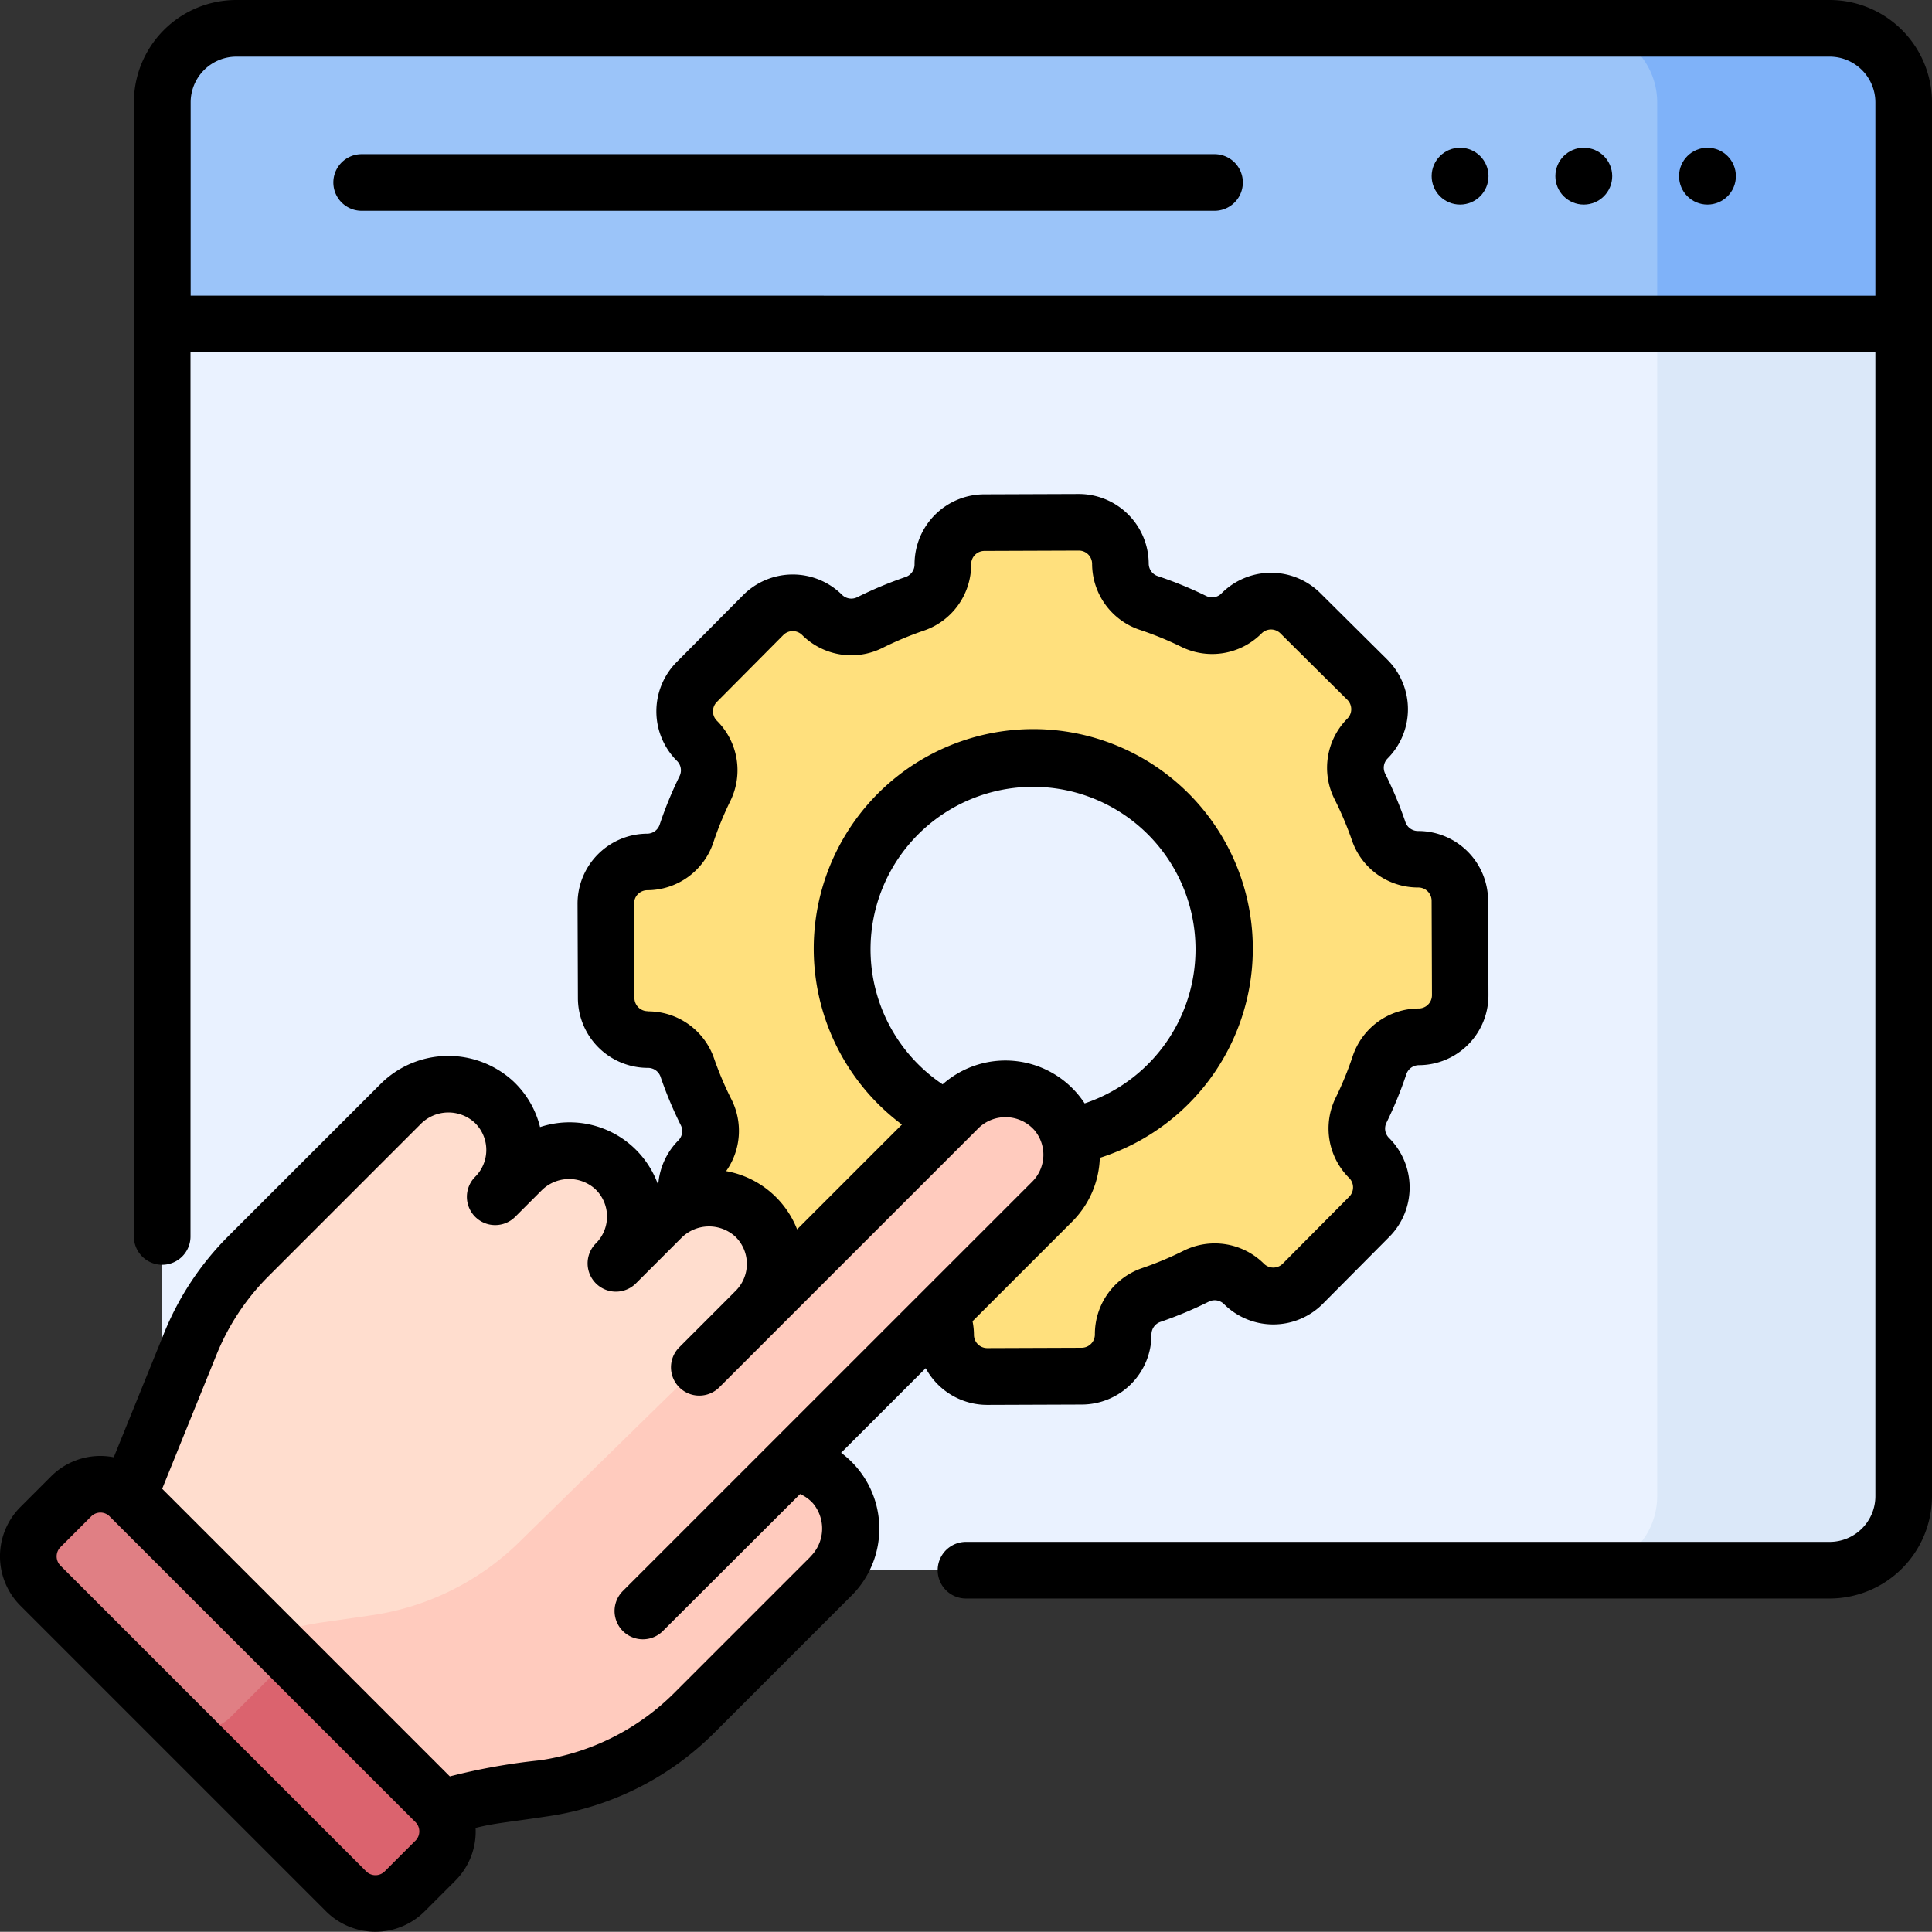 <svg xmlns="http://www.w3.org/2000/svg" width="61.935" height="61.928" viewBox="0 0 61.935 61.928">
  <rect x="0" y="0" width="61.935" height="61.928" fill="#333333" stroke="none"/>
  <g id="servicio-en-linea" transform="translate(0 0)">
    <g id="Grupo_1082632" data-name="Grupo 1082632" transform="translate(0.907 0.907)">
      <g id="Grupo_1082631" data-name="Grupo 1082631">
        <g id="Grupo_1082625" data-name="Grupo 1082625" transform="translate(4.298)">
          <g id="Grupo_1082624" data-name="Grupo 1082624">
            <g id="Grupo_1082622" data-name="Grupo 1082622">
              <g id="Grupo_1082621" data-name="Grupo 1082621">
                <g id="Grupo_1082620" data-name="Grupo 1082620">
                  <g id="Grupo_1082619" data-name="Grupo 1082619">
                    <g id="Grupo_1082618" data-name="Grupo 1082618">
                      <g id="Grupo_1082617" data-name="Grupo 1082617">
                        <g id="Grupo_1082616" data-name="Grupo 1082616">
                          <g id="Grupo_1082615" data-name="Grupo 1082615">
                            <path id="Trazado_828884" data-name="Trazado 828884" d="M96.482,56.958H45.4a2.373,2.373,0,0,1-2.373-2.373V9.9A2.373,2.373,0,0,1,45.4,7.529H96.482A2.373,2.373,0,0,1,98.854,9.9V54.585A2.373,2.373,0,0,1,96.482,56.958Z" transform="translate(-43.032 -7.529)" fill="#eaf2ff"/>
                            <path id="Trazado_828885" data-name="Trazado 828885" d="M427.457,7.529h-7.9A2.373,2.373,0,0,1,421.927,9.9V54.585a2.373,2.373,0,0,1-2.373,2.373h7.9a2.373,2.373,0,0,0,2.373-2.373V9.9a2.372,2.372,0,0,0-2.373-2.373Z" transform="translate(-374.007 -7.529)" fill="#dbe8f9"/>
                            <path id="Trazado_828886" data-name="Trazado 828886" d="M96.482,7.529H45.4A2.373,2.373,0,0,0,43.032,9.9v7.107H98.854V9.9a2.373,2.373,0,0,0-2.373-2.373Z" transform="translate(-43.032 -7.529)" fill="#9bc4f9"/>
                            <path id="Trazado_828887" data-name="Trazado 828887" d="M427.457,7.529h-7.9A2.373,2.373,0,0,1,421.927,9.9v7.107h7.9V9.9a2.372,2.372,0,0,0-2.373-2.373Z" transform="translate(-374.007 -7.529)" fill="#7fb2f9"/>
                          </g>
                        </g>
                      </g>
                    </g>
                  </g>
                </g>
              </g>
            </g>
            <g id="Grupo_1082623" data-name="Grupo 1082623" transform="translate(14.216 15.83)">
              <path id="Trazado_828888" data-name="Trazado 828888" d="M187.93,150.528a1.333,1.333,0,0,0-1.338-1.328h0a1.331,1.331,0,0,1-1.265-.9,11.639,11.639,0,0,0-.6-1.441,1.33,1.33,0,0,1,.248-1.531,1.333,1.333,0,0,0-.007-1.885l-2.148-2.133a1.333,1.333,0,0,0-1.885.007,1.33,1.33,0,0,1-1.529.259,11.626,11.626,0,0,0-1.446-.592,1.331,1.331,0,0,1-.909-1.259h0a1.333,1.333,0,0,0-1.338-1.328l-3.027.011a1.333,1.333,0,0,0-1.328,1.338h0a1.331,1.331,0,0,1-.9,1.265,11.641,11.641,0,0,0-1.441.6,1.33,1.33,0,0,1-1.531-.248,1.333,1.333,0,0,0-1.885.007l-2.133,2.148a1.333,1.333,0,0,0,.007,1.885,1.33,1.33,0,0,1,.259,1.529,11.641,11.641,0,0,0-.593,1.446,1.331,1.331,0,0,1-1.259.909h0a1.333,1.333,0,0,0-1.328,1.338l.011,3.027a1.333,1.333,0,0,0,1.338,1.328h0a1.331,1.331,0,0,1,1.265.9,11.63,11.63,0,0,0,.6,1.441,1.33,1.33,0,0,1-.248,1.531,1.333,1.333,0,0,0,.007,1.885l2.148,2.133a1.333,1.333,0,0,0,1.885-.007,1.33,1.33,0,0,1,1.529-.259,11.625,11.625,0,0,0,1.446.593,1.331,1.331,0,0,1,.909,1.259h0a1.333,1.333,0,0,0,1.338,1.328l3.027-.011a1.333,1.333,0,0,0,1.328-1.338h0a1.331,1.331,0,0,1,.9-1.265,11.641,11.641,0,0,0,1.441-.6,1.33,1.33,0,0,1,1.531.248,1.333,1.333,0,0,0,1.885-.007l2.133-2.148a1.333,1.333,0,0,0-.007-1.885,1.33,1.33,0,0,1-.259-1.529,11.646,11.646,0,0,0,.593-1.446,1.331,1.331,0,0,1,1.259-.909h0a1.333,1.333,0,0,0,1.328-1.338Zm-9.345,5.871a6.116,6.116,0,1,1-.03-8.649A6.116,6.116,0,0,1,178.585,156.4Z" transform="translate(-160.55 -138.394)" fill="#ffe07d"/>
            </g>
          </g>
        </g>
        <g id="Grupo_1082630" data-name="Grupo 1082630" transform="translate(0 33.846)">
          <g id="Grupo_1082629" data-name="Grupo 1082629">
            <g id="Grupo_1082628" data-name="Grupo 1082628">
              <g id="Grupo_1082627" data-name="Grupo 1082627" transform="translate(1.314)">
                <path id="Trazado_828889" data-name="Trazado 828889" d="M49.876,291.094a2.123,2.123,0,0,0,.119-2.874,2.147,2.147,0,0,0-3.168-.082l-6.457,6.457c.061-.061.067-.068.027-.03a2.122,2.122,0,0,0-.067-3.012,2.154,2.154,0,0,0-3,.073l-1.449,1.449a2.123,2.123,0,0,0-.04-3.041,2.154,2.154,0,0,0-3,.073l-.834.834a2.123,2.123,0,0,0-.04-3.041,2.154,2.154,0,0,0-3,.073l-4.868,4.868a8.51,8.51,0,0,0-1.885,2.859L20.483,300a6.82,6.82,0,0,1-1.5,2.259l-.621.621,3.719,3.719,5.54,5.54,0,0,0,0h0a8.509,8.509,0,0,1,4.386-2.012l1.558-.223a8.517,8.517,0,0,0,4.814-2.408l4.372-4.372a2.163,2.163,0,0,0,.124-2.96,2.114,2.114,0,0,0-1.371-.7.006.006,0,0,1,0-.01Z" transform="translate(-18.365 -287.328)" fill="#ffddce"/>
                <g id="Grupo_1082626" data-name="Grupo 1082626" transform="translate(3.719 0.154)">
                  <path id="Trazado_828890" data-name="Trazado 828890" d="M76.9,292.21a2.123,2.123,0,0,0,.119-2.874,2.147,2.147,0,0,0-3.168-.082L67.4,295.711c.788-.788-7.525,7.357-7.525,7.357a8.51,8.51,0,0,1-4.811,2.407L53.5,305.7a8.509,8.509,0,0,0-4.391,2.016l5.54,5.54a.006.006,0,0,0,.008,0,8.509,8.509,0,0,1,4.386-2.012l1.558-.223a8.517,8.517,0,0,0,4.814-2.408l4.372-4.372a2.163,2.163,0,0,0,.124-2.96,2.113,2.113,0,0,0-1.371-.7.006.006,0,0,1,0-.01Z" transform="translate(-49.11 -288.598)" fill="#ffcbbe"/>
                </g>
              </g>
              <path id="Trazado_828891" data-name="Trazado 828891" d="M7.889,396.606l9.8,9.8a1.328,1.328,0,0,0,1.878,0l.984-.984a1.328,1.328,0,0,0,0-1.878l-9.8-9.8a1.328,1.328,0,0,0-1.878,0l-.984.984a1.328,1.328,0,0,0,0,1.878Z" transform="translate(-7.5 -380.529)" fill="#e07f84"/>
              <path id="Trazado_828892" data-name="Trazado 828892" d="M54.03,443.847,49.386,439.2l-1.923,1.923a1.328,1.328,0,0,1-1.878,0l5.583,5.583a1.328,1.328,0,0,0,1.878,0l.984-.984a1.328,1.328,0,0,0,0-1.878Z" transform="translate(-40.978 -420.831)" fill="#db636e"/>
            </g>
          </g>
        </g>
      </g>
    </g>
    <g id="Grupo_1082636" data-name="Grupo 1082636" transform="translate(0 0)">
      <g id="Grupo_1082634" data-name="Grupo 1082634" transform="translate(45.895 4.736)">
        <g id="Grupo_1082633" data-name="Grupo 1082633">
          <circle id="Elipse_10628" data-name="Elipse 10628" cx="0.911" cy="0.911" r="0.911" transform="translate(0)"/>
          <circle id="Elipse_10629" data-name="Elipse 10629" cx="0.911" cy="0.911" r="0.911" transform="translate(3.966)"/>
          <circle id="Elipse_10630" data-name="Elipse 10630" cx="0.911" cy="0.911" r="0.911" transform="translate(7.931)"/>
        </g>
      </g>
      <g id="Grupo_1082635" data-name="Grupo 1082635" transform="translate(0 0)">
        <path id="Trazado_828893" data-name="Trazado 828893" d="M116.593,40.884H89.252a.907.907,0,1,0,0,1.815h27.341a.907.907,0,1,0,0-1.815Z" transform="translate(-77.658 -35.942)"/>
        <path id="Trazado_828894" data-name="Trazado 828894" d="M89.883.029H38.8a3.284,3.284,0,0,0-3.28,3.28V39.667a.907.907,0,1,0,1.815,0V11.323H91.348v36.67a1.467,1.467,0,0,1-1.465,1.465H62.195a.907.907,0,1,0,0,1.815H89.883a3.284,3.284,0,0,0,3.28-3.28V3.309a3.284,3.284,0,0,0-3.28-3.28ZM37.34,9.508v-6.2A1.467,1.467,0,0,1,38.8,1.844H89.883a1.467,1.467,0,0,1,1.465,1.465v6.2Z" transform="translate(-31.228 -0.029)"/>
        <path id="Trazado_828895" data-name="Trazado 828895" d="M26.967,161.635l2.71-2.71a2.242,2.242,0,0,0,1.97,1.176h.008l3.027-.011a2.239,2.239,0,0,0,2.232-2.249.424.424,0,0,1,.286-.4,12.59,12.59,0,0,0,1.554-.65.423.423,0,0,1,.486.08,2.24,2.24,0,0,0,3.168-.011l2.133-2.148a2.243,2.243,0,0,0-.011-3.168.422.422,0,0,1-.084-.486,12.59,12.59,0,0,0,.639-1.558.424.424,0,0,1,.4-.289,2.239,2.239,0,0,0,2.232-2.248l-.011-3.027a2.243,2.243,0,0,0-2.241-2.232h-.01a.424.424,0,0,1-.4-.287,12.594,12.594,0,0,0-.65-1.554.422.422,0,0,1,.08-.486,2.239,2.239,0,0,0-.011-3.168l-2.148-2.133a2.24,2.24,0,0,0-3.168.011.422.422,0,0,1-.485.084,12.57,12.57,0,0,0-1.558-.639.424.424,0,0,1-.289-.4,2.243,2.243,0,0,0-2.24-2.232h-.008l-3.027.011a2.239,2.239,0,0,0-2.232,2.249.424.424,0,0,1-.286.4,12.589,12.589,0,0,0-1.554.65.423.423,0,0,1-.486-.08,2.243,2.243,0,0,0-3.168.011l-2.133,2.148a2.243,2.243,0,0,0,.011,3.168.422.422,0,0,1,.084.486,12.577,12.577,0,0,0-.639,1.558.424.424,0,0,1-.4.289,2.243,2.243,0,0,0-2.232,2.248l.011,3.027a2.243,2.243,0,0,0,2.24,2.232h.01a.424.424,0,0,1,.4.286,12.593,12.593,0,0,0,.65,1.554.422.422,0,0,1-.08.486,2.238,2.238,0,0,0-.644,1.416l-.007,0a3.013,3.013,0,0,0-3.782-1.844,3.01,3.01,0,0,0-.856-1.466,3.074,3.074,0,0,0-4.262.089l-4.869,4.868a9.361,9.361,0,0,0-2.084,3.16L3.648,161.78a2.234,2.234,0,0,0-2.01.612l-.984.984a2.238,2.238,0,0,0,0,3.161l9.8,9.8a2.238,2.238,0,0,0,3.161,0l.984-.984a2.228,2.228,0,0,0,.648-1.691c.616-.154.914-.162,2.313-.372a9.483,9.483,0,0,0,5.328-2.665l4.372-4.372a3.029,3.029,0,0,0-.3-4.62ZM20.774,147.48h-.009a.426.426,0,0,1-.426-.424l-.011-3.027a.426.426,0,0,1,.425-.427,2.237,2.237,0,0,0,2.116-1.53,10.753,10.753,0,0,1,.546-1.333,2.236,2.236,0,0,0-.434-2.572.426.426,0,0,1,0-.6l2.133-2.148a.426.426,0,0,1,.6,0,2.236,2.236,0,0,0,2.576.416,10.761,10.761,0,0,1,1.329-.556,2.237,2.237,0,0,0,1.515-2.127.426.426,0,0,1,.424-.427l3.027-.011h0a.426.426,0,0,1,.426.425,2.237,2.237,0,0,0,1.53,2.116,10.744,10.744,0,0,1,1.333.546,2.235,2.235,0,0,0,2.573-.434.426.426,0,0,1,.6,0l2.148,2.133a.426.426,0,0,1,0,.6,2.236,2.236,0,0,0-.416,2.576A10.755,10.755,0,0,1,43.34,142a2.237,2.237,0,0,0,2.12,1.515h.009a.426.426,0,0,1,.426.424l.011,3.027a.426.426,0,0,1-.425.427,2.237,2.237,0,0,0-2.116,1.53,10.743,10.743,0,0,1-.546,1.333,2.235,2.235,0,0,0,.434,2.572.426.426,0,0,1,0,.6l-2.133,2.148a.426.426,0,0,1-.6,0,2.235,2.235,0,0,0-2.576-.416,10.748,10.748,0,0,1-1.329.556,2.237,2.237,0,0,0-1.515,2.127.426.426,0,0,1-.424.427l-3.027.011h0a.426.426,0,0,1-.426-.425,2.231,2.231,0,0,0-.045-.436l3.2-3.2a3.024,3.024,0,0,0,.88-2.038,7.038,7.038,0,1,0-6.344-1.068l-3.36,3.36a3.015,3.015,0,0,0-2.275-1.867,2.235,2.235,0,0,0,.175-2.289A10.759,10.759,0,0,1,22.894,149a2.237,2.237,0,0,0-2.12-1.515Zm9.445,2.345a5.209,5.209,0,1,1,4.553.611,3.034,3.034,0,0,0-4.553-.611Zm-16.9,24.246-.984.984a.421.421,0,0,1-.595,0l-9.8-9.8a.421.421,0,0,1,0-.595l.984-.984a.418.418,0,0,1,.578-.014h0l9.818,9.814a.421.421,0,0,1,0,.595Zm12.661-9.1-4.372,4.372a7.657,7.657,0,0,1-4.3,2.152,19.773,19.773,0,0,0-2.886.516L5.2,162.79l1.728-4.263a7.56,7.56,0,0,1,1.684-2.554l4.869-4.869a1.249,1.249,0,0,1,1.73-.057,1.215,1.215,0,0,1,.023,1.742.907.907,0,1,0,1.283,1.283l.834-.834a1.249,1.249,0,0,1,1.73-.057,1.215,1.215,0,0,1,.023,1.742.907.907,0,0,0,1.283,1.283l1.449-1.449a1.251,1.251,0,0,1,1.73-.057,1.218,1.218,0,0,1,.038,1.725c-.15.154-1.287,1.289-1.827,1.83a.907.907,0,1,0,1.283,1.283l8.269-8.269a1.241,1.241,0,0,1,1.835.028,1.221,1.221,0,0,1-.069,1.645L19.969,166.066a.907.907,0,0,0,1.281,1.285l4.4-4.392a1.216,1.216,0,0,1,.415.3,1.263,1.263,0,0,1-.09,1.712Z" transform="translate(-0.001 -115.064)"/>
      </g>
    </g>
  </g>
</svg>
